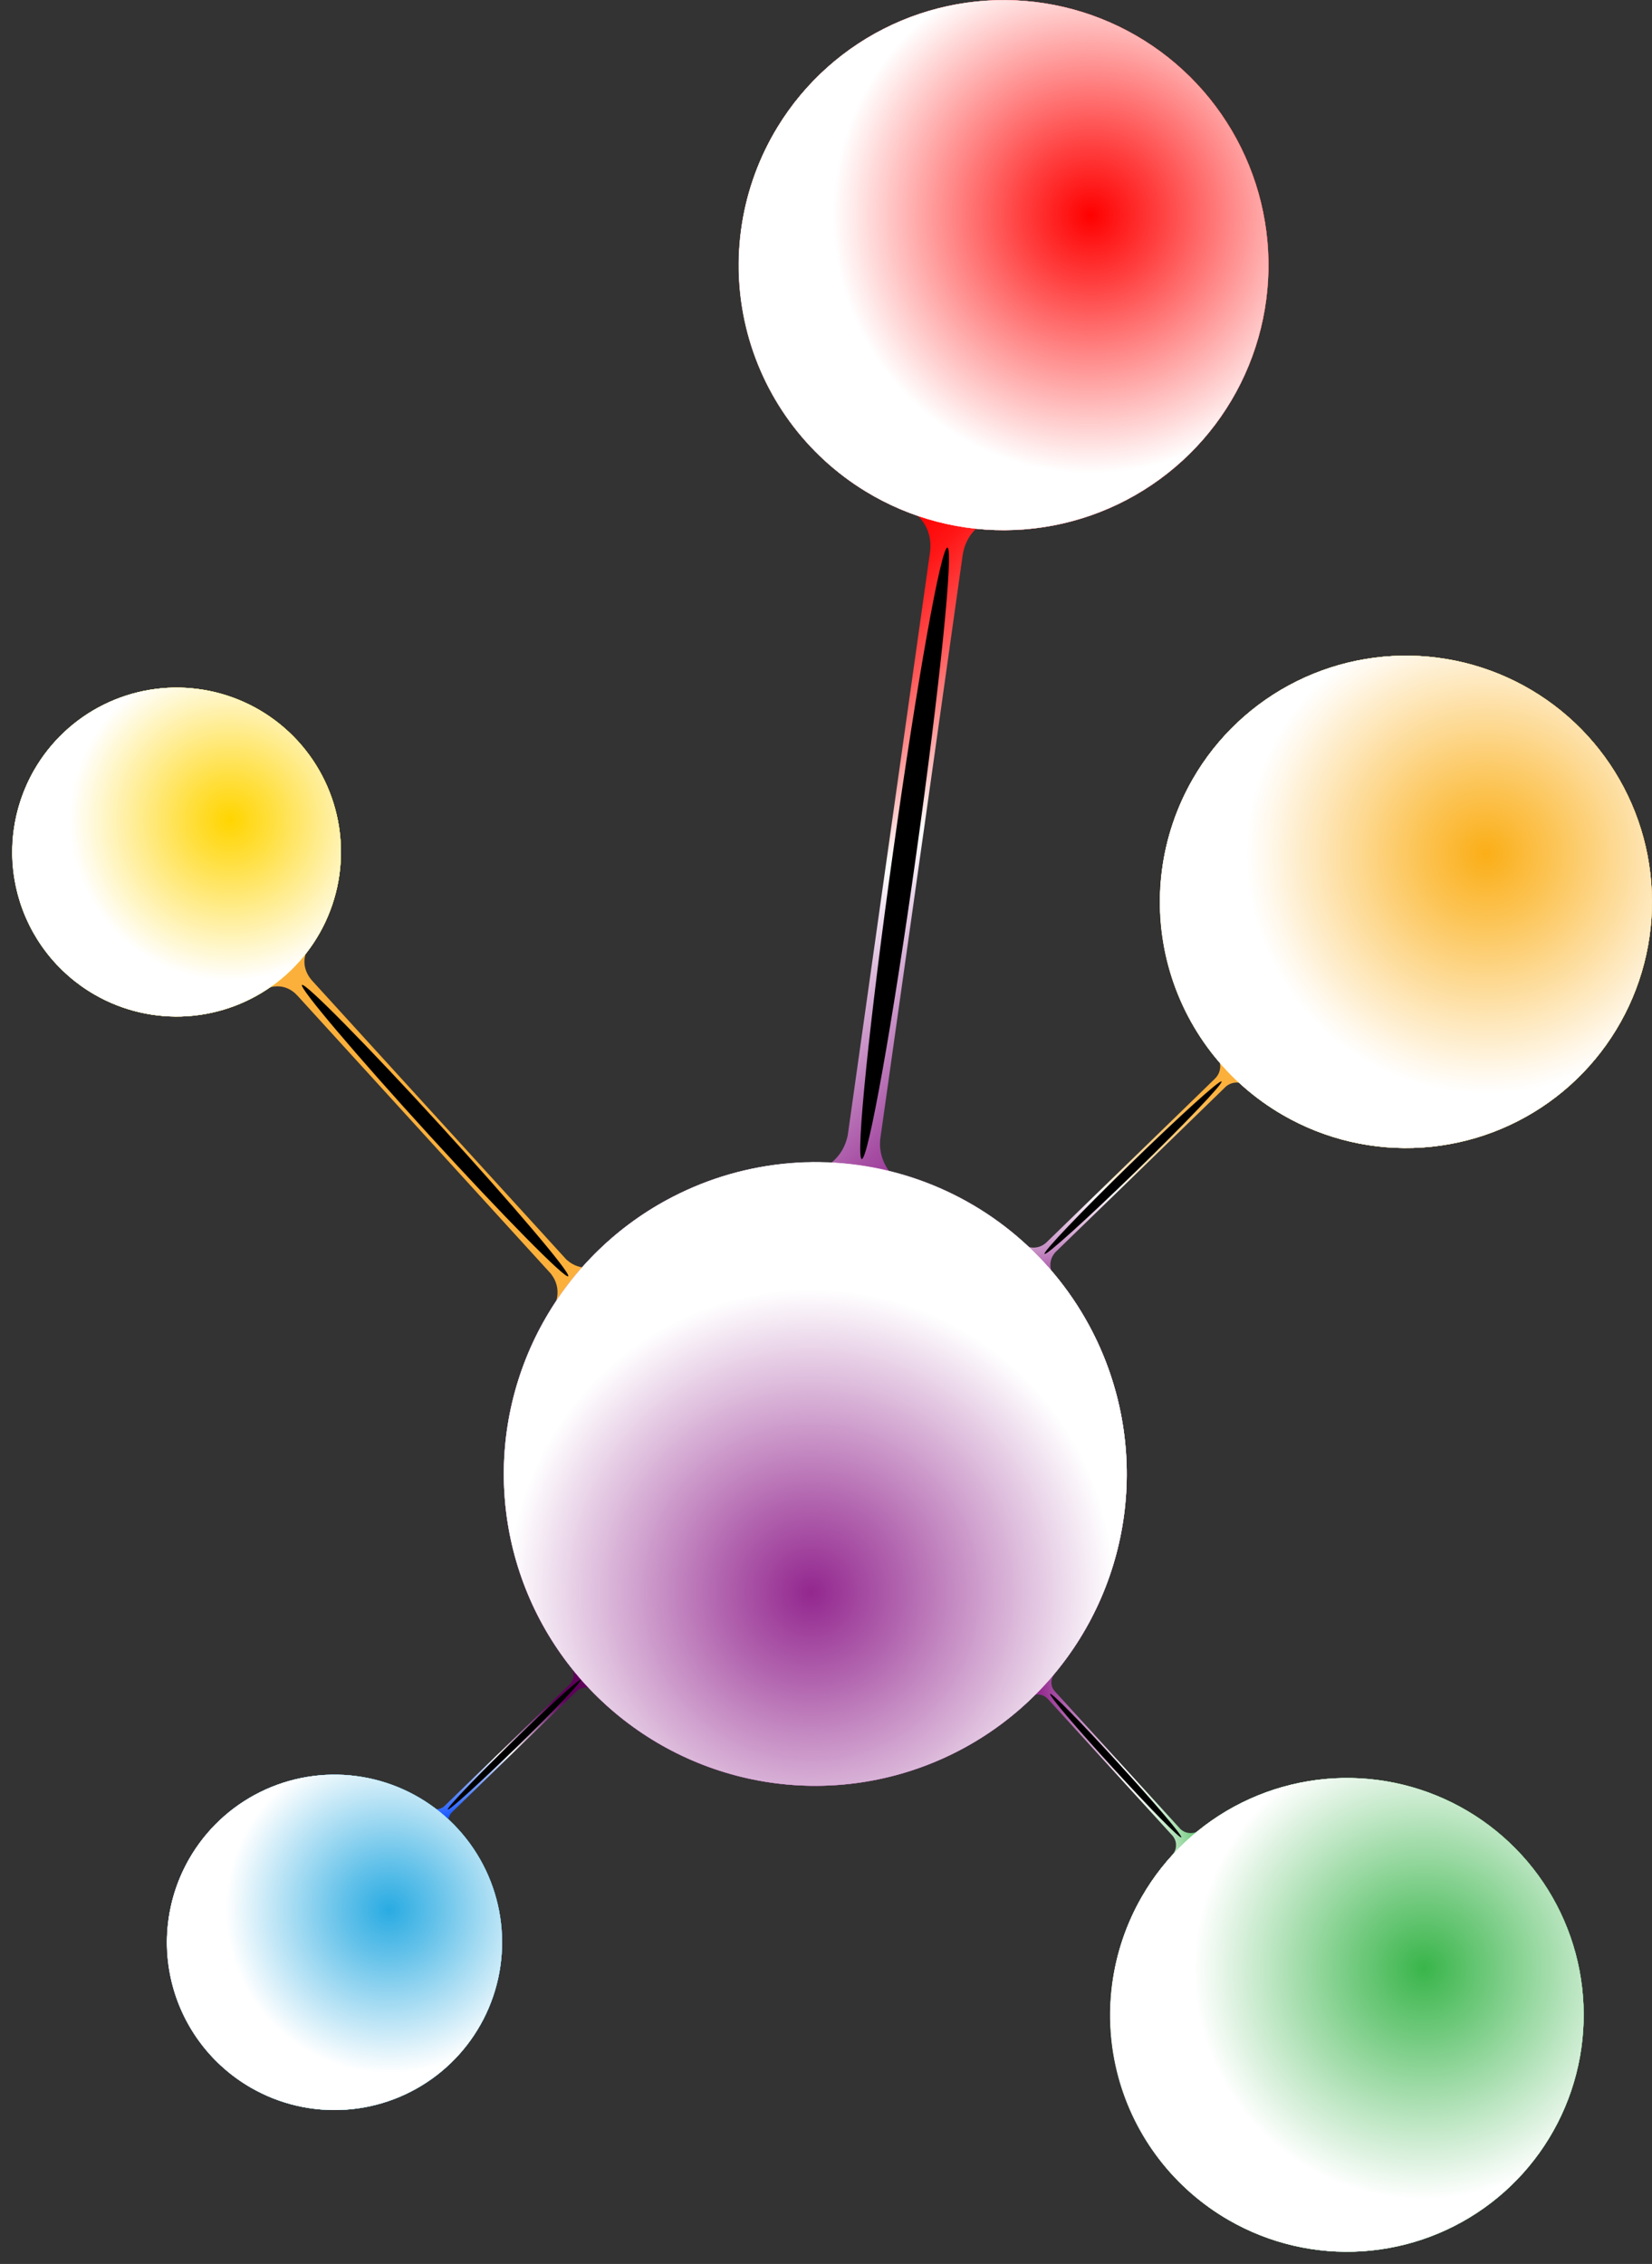 <svg width="135" height="185" viewBox="0 0 135 185" fill="none" xmlns="http://www.w3.org/2000/svg">
<rect x="0" y="0" width="135" height="185" fill="#333333" stroke="none"/>
<path d="M86.254 104.436L83.385 101.493C83.523 101.636 83.689 101.75 83.871 101.829C84.055 101.908 84.251 101.949 84.45 101.951C84.645 101.952 84.838 101.916 85.019 101.845C85.111 101.807 85.199 101.761 85.283 101.706C85.326 101.679 85.368 101.65 85.408 101.617L85.483 101.556L99.255 88.172L99.289 88.136C99.427 88.003 99.536 87.844 99.609 87.667C99.682 87.49 99.718 87.3 99.715 87.109C99.711 86.917 99.668 86.728 99.588 86.555C99.508 86.381 99.393 86.225 99.25 86.098L102.069 88.905C101.941 88.765 101.786 88.653 101.613 88.576C101.44 88.5 101.252 88.46 101.063 88.46C100.874 88.46 100.686 88.5 100.513 88.576C100.34 88.653 100.185 88.765 100.057 88.905L100.024 88.939L86.248 102.323C86.226 102.347 86.204 102.372 86.184 102.398C86.154 102.437 86.123 102.478 86.096 102.52C86.041 102.603 85.994 102.69 85.954 102.781C85.839 103.06 85.808 103.366 85.865 103.662C85.921 103.958 86.063 104.231 86.273 104.447L86.254 104.436Z" fill="url(#paint0_linear)"/>
<path style="mix-blend-mode:screen" d="M85.358 102.467C85.211 102.317 88.34 99.032 92.336 95.145C96.331 91.257 99.691 88.203 99.827 88.372C99.963 88.541 96.839 91.813 92.846 95.7C88.854 99.588 85.496 102.623 85.358 102.467Z" fill="url(#paint1_radial)"/>
<path d="M46.558 136.058L48.675 138.23C48.573 138.124 48.45 138.039 48.315 137.981C48.18 137.923 48.034 137.892 47.887 137.891C47.744 137.89 47.602 137.917 47.468 137.969C47.4 137.996 47.335 138.031 47.274 138.072L47.182 138.135L47.127 138.183L36.969 148.051L36.944 148.076C36.843 148.175 36.764 148.293 36.71 148.424C36.657 148.554 36.63 148.694 36.633 148.836C36.636 148.977 36.668 149.116 36.727 149.244C36.785 149.372 36.87 149.487 36.975 149.581L34.908 147.515C35.002 147.619 35.117 147.701 35.244 147.758C35.372 147.814 35.51 147.843 35.65 147.843C35.79 147.843 35.928 147.814 36.056 147.758C36.184 147.701 36.298 147.619 36.392 147.515L36.417 147.49L46.578 137.616C46.596 137.601 46.611 137.583 46.625 137.563C46.649 137.534 46.671 137.504 46.691 137.472C46.815 137.29 46.881 137.075 46.88 136.855C46.882 136.708 46.855 136.561 46.799 136.424C46.744 136.288 46.662 136.163 46.558 136.058Z" fill="url(#paint2_linear)"/>
<path style="mix-blend-mode:screen" d="M47.465 137.263C47.577 137.375 45.221 139.846 42.216 142.77C39.211 145.694 36.681 147.982 36.589 147.865C36.498 147.749 38.837 145.277 41.842 142.353C44.846 139.429 47.36 137.144 47.465 137.263Z" fill="url(#paint3_radial)"/>
<path d="M49.63 102.959L44.771 107.377C45.007 107.165 45.197 106.909 45.333 106.623C45.468 106.337 45.545 106.027 45.559 105.711C45.574 105.401 45.527 105.091 45.421 104.8C45.367 104.65 45.299 104.507 45.215 104.372C45.174 104.303 45.129 104.236 45.079 104.172C45.052 104.127 45.021 104.086 44.985 104.047L24.326 81.38L24.273 81.325C23.363 80.344 22.001 80.38 21.01 81.283L25.641 76.965C24.648 77.867 24.631 79.186 25.538 80.172L25.591 80.228L46.248 102.886C46.282 102.924 46.32 102.959 46.361 102.989C46.422 103.044 46.486 103.095 46.553 103.142C46.683 103.234 46.821 103.314 46.966 103.381C47.254 103.508 47.562 103.581 47.876 103.595C48.521 103.621 49.151 103.393 49.63 102.959Z" fill="url(#paint4_linear)"/>
<path style="mix-blend-mode:screen" d="M46.431 104.289C46.186 104.519 41.101 99.357 35.099 92.787C29.098 86.217 24.423 80.697 24.678 80.486C24.933 80.275 30.016 85.431 36.015 91.999C42.014 98.566 46.689 104.078 46.431 104.289Z" fill="url(#paint5_radial)"/>
<path d="M98.109 149.487L95.715 151.661C95.832 151.556 95.927 151.427 95.994 151.284C96.061 151.141 96.098 150.986 96.103 150.828C96.117 150.597 96.058 150.366 95.934 150.17C95.915 150.135 95.893 150.101 95.868 150.07C95.853 150.049 95.838 150.028 95.82 150.009L85.646 138.849L85.618 138.821C85.516 138.711 85.392 138.623 85.255 138.562C85.118 138.501 84.969 138.469 84.819 138.467C84.669 138.465 84.52 138.494 84.381 138.552C84.243 138.609 84.117 138.694 84.012 138.802L86.293 136.675C86.179 136.771 86.087 136.89 86.023 137.024C85.958 137.159 85.922 137.305 85.918 137.454C85.913 137.603 85.939 137.751 85.995 137.889C86.051 138.027 86.136 138.151 86.243 138.255L86.268 138.283L96.445 149.44C96.462 149.459 96.48 149.476 96.5 149.493C96.531 149.518 96.561 149.543 96.595 149.565C96.658 149.611 96.726 149.651 96.797 149.684C96.939 149.747 97.092 149.782 97.247 149.79C97.563 149.805 97.872 149.696 98.109 149.487Z" fill="url(#paint6_linear)"/>
<path style="mix-blend-mode:screen" d="M96.534 150.142C96.414 150.256 93.909 147.713 90.954 144.478C87.999 141.243 85.682 138.521 85.818 138.416C85.954 138.31 88.448 140.854 91.403 144.089C94.358 147.324 96.661 150.037 96.534 150.142Z" fill="url(#paint7_radial)"/>
<path d="M75.214 97.216L65.051 95.808C65.543 95.879 66.044 95.85 66.525 95.724C67.007 95.598 67.458 95.377 67.853 95.075C68.242 94.782 68.569 94.415 68.816 93.995C68.94 93.781 69.044 93.555 69.126 93.32C69.168 93.201 69.201 93.079 69.232 92.957C69.255 92.878 69.273 92.799 69.285 92.718L75.985 45.234L76.002 45.112C76.265 43.024 74.878 41.422 72.8 41.144L82.614 42.38C80.538 42.102 78.926 43.399 78.651 45.473L78.635 45.59L71.934 93.084C71.924 93.165 71.919 93.247 71.92 93.329C71.912 93.455 71.912 93.582 71.92 93.709C71.939 93.958 71.981 94.204 72.045 94.445C72.178 94.917 72.398 95.359 72.695 95.75C72.998 96.148 73.376 96.482 73.808 96.734C74.241 96.986 74.718 97.149 75.214 97.216Z" fill="url(#paint8_linear)"/>
<path style="mix-blend-mode:screen" d="M70.422 94.712C69.903 94.645 71.055 83.371 72.986 69.584C74.917 55.797 76.904 44.648 77.425 44.746C77.947 44.843 76.793 56.111 74.862 69.892C72.93 83.674 70.936 94.809 70.422 94.712Z" fill="url(#paint9_radial)"/>
<path d="M97.477 63.656C99.461 60.207 102.423 57.425 105.987 55.662C109.551 53.898 113.557 53.232 117.5 53.747C121.442 54.262 125.143 55.936 128.135 58.557C131.127 61.178 133.275 64.627 134.308 68.47C135.341 72.313 135.212 76.376 133.937 80.145C132.663 83.914 130.3 87.22 127.148 89.645C123.996 92.07 120.196 93.506 116.228 93.769C112.261 94.033 108.305 93.113 104.86 91.127C102.569 89.812 100.559 88.058 98.947 85.964C97.335 83.871 96.152 81.479 95.466 78.926C94.78 76.374 94.604 73.711 94.949 71.09C95.294 68.47 96.153 65.943 97.477 63.656Z" fill="url(#paint10_linear)"/>
<path d="M97.477 63.656C99.461 60.207 102.422 57.425 105.987 55.662C109.551 53.898 113.557 53.232 117.5 53.747C121.442 54.262 125.143 55.936 128.135 58.557C131.127 61.178 133.275 64.627 134.308 68.47C135.341 72.313 135.212 76.376 133.937 80.145C132.663 83.914 130.3 87.22 127.148 89.645C123.996 92.07 120.196 93.506 116.228 93.769C112.261 94.033 108.305 93.113 104.86 91.127C100.243 88.462 96.871 84.072 95.487 78.921C94.103 73.769 94.818 68.279 97.477 63.656Z" fill="url(#paint11_radial)"/>
<path style="mix-blend-mode:multiply" d="M97.477 63.656C99.461 60.207 102.422 57.425 105.987 55.662C109.551 53.898 113.557 53.232 117.5 53.747C121.442 54.262 125.143 55.936 128.135 58.557C131.127 61.178 133.275 64.627 134.308 68.47C135.341 72.313 135.212 76.376 133.937 80.145C132.663 83.914 130.3 87.22 127.148 89.645C123.996 92.07 120.196 93.506 116.228 93.769C112.261 94.033 108.305 93.113 104.86 91.127C100.243 88.462 96.871 84.072 95.487 78.921C94.103 73.769 94.818 68.279 97.477 63.656Z" fill="url(#paint12_radial)"/>
<g style="mix-blend-mode:multiply">
<path style="mix-blend-mode:multiply" d="M97.477 63.656C99.461 60.207 102.422 57.425 105.987 55.662C109.551 53.898 113.557 53.232 117.5 53.747C121.442 54.262 125.143 55.936 128.135 58.557C131.127 61.178 133.275 64.627 134.308 68.47C135.341 72.313 135.212 76.376 133.937 80.145C132.663 83.914 130.3 87.22 127.148 89.645C123.996 92.07 120.196 93.506 116.228 93.769C112.261 94.033 108.305 93.113 104.86 91.127C100.243 88.462 96.871 84.072 95.487 78.921C94.103 73.769 94.818 68.279 97.477 63.656Z" fill="url(#paint13_radial)"/>
<g style="mix-blend-mode:multiply">
<path style="mix-blend-mode:multiply" d="M97.477 63.656C99.461 60.207 102.422 57.425 105.987 55.662C109.551 53.898 113.557 53.232 117.5 53.747C121.442 54.262 125.143 55.936 128.135 58.557C131.127 61.178 133.275 64.627 134.308 68.47C135.341 72.313 135.212 76.376 133.937 80.145C132.663 83.914 130.3 87.22 127.148 89.645C123.996 92.07 120.196 93.506 116.228 93.769C112.261 94.033 108.305 93.113 104.86 91.127C100.243 88.462 96.871 84.072 95.487 78.921C94.103 73.769 94.818 68.279 97.477 63.656Z" fill="url(#paint14_radial)"/>
</g>
</g>
<path d="M93.312 154.993C95.221 151.674 98.07 148.996 101.5 147.298C104.93 145.6 108.786 144.959 112.581 145.455C116.375 145.951 119.937 147.562 122.816 150.085C125.695 152.607 127.762 155.928 128.755 159.626C129.748 163.325 129.622 167.235 128.394 170.862C127.166 174.489 124.89 177.67 121.855 180.002C118.82 182.335 115.161 183.713 111.343 183.964C107.525 184.215 103.718 183.327 100.404 181.412C98.2 180.148 96.268 178.461 94.718 176.447C93.167 174.433 92.03 172.133 91.371 169.678C90.712 167.223 90.544 164.662 90.877 162.142C91.211 159.622 92.038 157.192 93.312 154.993Z" fill="url(#paint15_linear)"/>
<path d="M93.312 154.993C95.221 151.674 98.07 148.995 101.5 147.297C104.93 145.599 108.786 144.957 112.581 145.452C116.375 145.948 119.937 147.559 122.817 150.082C125.696 152.605 127.763 155.925 128.756 159.624C129.749 163.323 129.623 167.233 128.395 170.86C127.167 174.487 124.891 177.668 121.856 180.001C118.82 182.333 115.162 183.712 111.343 183.962C107.525 184.213 103.718 183.325 100.404 181.409C95.968 178.843 92.73 174.621 91.4 169.669C90.071 164.717 90.758 159.439 93.312 154.993Z" fill="url(#paint16_radial)"/>
<path style="mix-blend-mode:multiply" d="M93.312 154.993C95.221 151.674 98.07 148.995 101.5 147.297C104.93 145.599 108.786 144.957 112.581 145.452C116.375 145.948 119.937 147.559 122.817 150.082C125.696 152.605 127.763 155.925 128.756 159.624C129.749 163.323 129.623 167.233 128.395 170.86C127.167 174.487 124.891 177.668 121.856 180.001C118.82 182.333 115.162 183.712 111.343 183.962C107.525 184.213 103.718 183.325 100.404 181.409C95.968 178.843 92.73 174.621 91.4 169.669C90.071 164.717 90.758 159.439 93.312 154.993Z" fill="url(#paint17_radial)"/>
<g style="mix-blend-mode:multiply">
<path style="mix-blend-mode:multiply" d="M93.312 154.993C95.221 151.674 98.07 148.995 101.5 147.297C104.93 145.599 108.786 144.957 112.581 145.452C116.375 145.948 119.937 147.559 122.817 150.082C125.696 152.605 127.763 155.925 128.756 159.624C129.749 163.323 129.623 167.233 128.395 170.86C127.167 174.487 124.891 177.668 121.856 180.001C118.82 182.333 115.162 183.712 111.343 183.962C107.525 184.213 103.718 183.325 100.404 181.409C95.968 178.843 92.73 174.621 91.4 169.669C90.071 164.717 90.758 159.439 93.312 154.993Z" fill="url(#paint18_radial)"/>
<g style="mix-blend-mode:multiply">
<path style="mix-blend-mode:multiply" d="M93.312 154.993C95.221 151.674 98.07 148.995 101.5 147.297C104.93 145.599 108.786 144.957 112.581 145.452C116.375 145.948 119.937 147.559 122.817 150.082C125.696 152.605 127.763 155.925 128.756 159.624C129.749 163.323 129.623 167.233 128.395 170.86C127.167 174.487 124.891 177.668 121.856 180.001C118.82 182.333 115.162 183.712 111.343 183.962C107.525 184.213 103.718 183.325 100.404 181.409C95.968 178.843 92.73 174.621 91.4 169.669C90.071 164.717 90.758 159.439 93.312 154.993Z" fill="url(#paint19_radial)"/>
</g>
</g>
<path d="M63.541 10.383C65.771 6.726 69.034 3.814 72.918 2.013C76.802 0.213 81.132 -0.394 85.361 0.268C89.589 0.93 93.527 2.833 96.675 5.735C99.823 8.637 102.041 12.408 103.048 16.572C104.055 20.735 103.806 25.104 102.332 29.125C100.858 33.147 98.225 36.641 94.767 39.165C91.309 41.69 87.181 43.131 82.904 43.307C78.628 43.484 74.395 42.387 70.741 40.156C68.311 38.678 66.195 36.735 64.517 34.437C62.839 32.139 61.631 29.532 60.962 26.766C60.293 24 60.176 21.128 60.619 18.317C61.062 15.505 62.055 12.809 63.541 10.383Z" fill="url(#paint20_linear)"/>
<path d="M63.544 10.385C65.774 6.728 69.037 3.815 72.921 2.014C76.805 0.213 81.135 -0.395 85.364 0.268C89.593 0.93 93.531 2.833 96.68 5.735C99.828 8.637 102.046 12.409 103.053 16.573C104.06 20.736 103.81 25.105 102.335 29.127C100.861 33.149 98.228 36.643 94.769 39.167C91.31 41.691 87.181 43.132 82.904 43.307C78.628 43.483 74.395 42.385 70.741 40.153C65.843 37.16 62.334 32.343 60.984 26.761C59.634 21.178 60.555 15.288 63.544 10.385Z" fill="url(#paint21_radial)"/>
<path style="mix-blend-mode:multiply" d="M63.544 10.385C65.774 6.728 69.037 3.815 72.921 2.014C76.805 0.213 81.135 -0.395 85.364 0.268C89.593 0.93 93.531 2.833 96.68 5.735C99.828 8.637 102.046 12.409 103.053 16.573C104.06 20.736 103.81 25.105 102.335 29.127C100.861 33.149 98.228 36.643 94.769 39.167C91.31 41.691 87.181 43.132 82.904 43.307C78.628 43.483 74.395 42.385 70.741 40.153C65.843 37.16 62.334 32.343 60.984 26.761C59.634 21.178 60.555 15.288 63.544 10.385Z" fill="url(#paint22_radial)"/>
<g style="mix-blend-mode:multiply">
<path style="mix-blend-mode:multiply" d="M63.544 10.385C65.774 6.728 69.037 3.815 72.921 2.014C76.805 0.213 81.135 -0.395 85.364 0.268C89.593 0.93 93.531 2.833 96.68 5.735C99.828 8.637 102.046 12.409 103.053 16.573C104.06 20.736 103.81 25.105 102.335 29.127C100.861 33.149 98.228 36.643 94.769 39.167C91.31 41.691 87.181 43.132 82.904 43.307C78.628 43.483 74.395 42.385 70.741 40.153C65.843 37.16 62.334 32.343 60.984 26.761C59.634 21.178 60.555 15.288 63.544 10.385Z" fill="url(#paint23_radial)"/>
<g style="mix-blend-mode:multiply">
<path style="mix-blend-mode:multiply" d="M63.544 10.385C65.774 6.728 69.037 3.815 72.921 2.014C76.805 0.213 81.135 -0.395 85.364 0.268C89.593 0.93 93.531 2.833 96.68 5.735C99.828 8.637 102.046 12.409 103.053 16.573C104.06 20.736 103.81 25.105 102.335 29.127C100.861 33.149 98.228 36.643 94.769 39.167C91.31 41.691 87.181 43.132 82.904 43.307C78.628 43.483 74.395 42.385 70.741 40.153C65.843 37.16 62.334 32.343 60.984 26.761C59.634 21.178 60.555 15.288 63.544 10.385Z" fill="url(#paint24_radial)"/>
</g>
</g>
<path d="M2.795 62.923C4.12 60.619 6.098 58.761 8.479 57.582C10.86 56.404 13.536 55.958 16.169 56.302C18.803 56.646 21.276 57.764 23.274 59.514C25.273 61.264 26.709 63.568 27.399 66.134C28.09 68.701 28.005 71.415 27.154 73.933C26.304 76.451 24.726 78.66 22.621 80.281C20.516 81.902 17.979 82.862 15.329 83.039C12.679 83.216 10.036 82.603 7.734 81.277C6.202 80.4 4.858 79.228 3.78 77.83C2.702 76.431 1.911 74.833 1.452 73.127C0.993 71.422 0.876 69.642 1.106 67.891C1.337 66.14 1.911 64.451 2.795 62.923Z" fill="url(#paint25_linear)"/>
<path d="M2.795 62.923C4.12 60.619 6.098 58.76 8.478 57.581C10.859 56.402 13.535 55.956 16.169 56.3C18.803 56.643 21.276 57.761 23.275 59.511C25.274 61.261 26.71 63.565 27.401 66.132C28.091 68.698 28.006 71.413 27.155 73.931C26.305 76.449 24.727 78.658 22.622 80.279C20.517 81.9 17.979 82.86 15.329 83.037C12.679 83.214 10.036 82.601 7.734 81.275C4.649 79.495 2.396 76.562 1.47 73.121C0.544 69.68 1.021 66.012 2.795 62.923Z" fill="url(#paint26_radial)"/>
<path style="mix-blend-mode:multiply" d="M2.795 62.923C4.12 60.619 6.098 58.76 8.478 57.581C10.859 56.402 13.535 55.956 16.169 56.3C18.803 56.643 21.276 57.761 23.275 59.511C25.274 61.261 26.71 63.565 27.401 66.132C28.091 68.698 28.006 71.413 27.155 73.931C26.305 76.449 24.727 78.658 22.622 80.279C20.517 81.9 17.979 82.86 15.329 83.037C12.679 83.214 10.036 82.601 7.734 81.275C4.649 79.495 2.396 76.562 1.47 73.121C0.544 69.68 1.021 66.012 2.795 62.923Z" fill="url(#paint27_radial)"/>
<g style="mix-blend-mode:multiply">
<path style="mix-blend-mode:multiply" d="M2.795 62.923C4.12 60.619 6.098 58.76 8.478 57.581C10.859 56.402 13.535 55.956 16.169 56.3C18.803 56.643 21.276 57.761 23.275 59.511C25.274 61.261 26.71 63.565 27.401 66.132C28.091 68.698 28.006 71.413 27.155 73.931C26.305 76.449 24.727 78.658 22.622 80.279C20.517 81.9 17.979 82.86 15.329 83.037C12.679 83.214 10.036 82.601 7.734 81.275C4.649 79.495 2.396 76.562 1.47 73.121C0.544 69.68 1.021 66.012 2.795 62.923Z" fill="url(#paint28_radial)"/>
<g style="mix-blend-mode:multiply">
<path style="mix-blend-mode:multiply" d="M2.795 62.923C4.12 60.619 6.098 58.76 8.478 57.581C10.859 56.402 13.535 55.956 16.169 56.3C18.803 56.643 21.276 57.761 23.275 59.511C25.274 61.261 26.71 63.565 27.401 66.132C28.091 68.698 28.006 71.413 27.155 73.931C26.305 76.449 24.727 78.658 22.622 80.279C20.517 81.9 17.979 82.86 15.329 83.037C12.679 83.214 10.036 82.601 7.734 81.275C4.649 79.495 2.396 76.562 1.47 73.121C0.544 69.68 1.021 66.012 2.795 62.923Z" fill="url(#paint29_radial)"/>
</g>
</g>
<path d="M15.475 151.878C16.827 149.529 18.845 147.635 21.273 146.434C23.701 145.234 26.431 144.781 29.116 145.133C31.802 145.485 34.322 146.626 36.36 148.412C38.397 150.197 39.859 152.548 40.562 155.166C41.264 157.783 41.175 160.551 40.306 163.118C39.437 165.685 37.827 167.937 35.679 169.588C33.531 171.239 30.942 172.216 28.24 172.394C25.538 172.573 22.843 171.945 20.497 170.591C18.936 169.695 17.567 168.5 16.47 167.074C15.372 165.647 14.567 164.018 14.1 162.279C13.633 160.54 13.514 158.726 13.751 156.941C13.986 155.156 14.572 153.435 15.475 151.878Z" fill="url(#paint30_linear)"/>
<path d="M15.475 151.878C16.827 149.529 18.845 147.635 21.273 146.434C23.701 145.234 26.431 144.781 29.116 145.133C31.802 145.485 34.322 146.626 36.36 148.412C38.397 150.197 39.859 152.548 40.562 155.166C41.264 157.783 41.176 160.551 40.306 163.118C39.437 165.685 37.827 167.937 35.679 169.588C33.531 171.239 30.942 172.216 28.24 172.394C25.538 172.573 22.843 171.945 20.497 170.591C17.354 168.774 15.059 165.782 14.118 162.274C13.176 158.765 13.664 155.026 15.475 151.878Z" fill="url(#paint31_radial)"/>
<path style="mix-blend-mode:multiply" d="M15.475 151.878C16.827 149.529 18.845 147.635 21.273 146.434C23.701 145.234 26.431 144.781 29.116 145.133C31.802 145.485 34.322 146.626 36.36 148.412C38.397 150.197 39.859 152.548 40.562 155.166C41.264 157.783 41.176 160.551 40.306 163.118C39.437 165.685 37.827 167.937 35.679 169.588C33.531 171.239 30.942 172.216 28.24 172.394C25.538 172.573 22.843 171.945 20.497 170.591C17.354 168.774 15.059 165.782 14.118 162.274C13.176 158.765 13.664 155.026 15.475 151.878Z" fill="url(#paint32_radial)"/>
<g style="mix-blend-mode:multiply">
<path style="mix-blend-mode:multiply" d="M15.475 151.878C16.827 149.529 18.845 147.635 21.273 146.434C23.701 145.234 26.431 144.781 29.116 145.133C31.802 145.485 34.322 146.626 36.36 148.412C38.397 150.197 39.859 152.548 40.562 155.166C41.264 157.783 41.176 160.551 40.306 163.118C39.437 165.685 37.827 167.937 35.679 169.588C33.531 171.239 30.942 172.216 28.24 172.394C25.538 172.573 22.843 171.945 20.497 170.591C17.354 168.774 15.059 165.782 14.118 162.274C13.176 158.765 13.664 155.026 15.475 151.878Z" fill="url(#paint33_radial)"/>
<g style="mix-blend-mode:multiply">
<path style="mix-blend-mode:multiply" d="M15.475 151.878C16.827 149.529 18.845 147.635 21.273 146.434C23.701 145.234 26.431 144.781 29.116 145.133C31.802 145.485 34.322 146.626 36.36 148.412C38.397 150.197 39.859 152.548 40.562 155.166C41.264 157.783 41.176 160.551 40.306 163.118C39.437 165.685 37.827 167.937 35.679 169.588C33.531 171.239 30.942 172.216 28.24 172.394C25.538 172.573 22.843 171.945 20.497 170.591C17.354 168.774 15.059 165.782 14.118 162.274C13.176 158.765 13.664 155.026 15.475 151.878Z" fill="url(#paint34_radial)"/>
</g>
</g>
<path d="M89.27 108.815C91.569 113.297 92.489 118.361 91.913 123.366C91.337 128.371 89.291 133.092 86.034 136.934C82.776 140.775 78.454 143.564 73.613 144.947C68.773 146.33 63.631 146.245 58.838 144.703C54.046 143.162 49.817 140.233 46.688 136.286C43.559 132.34 41.669 127.553 41.258 122.532C40.846 117.511 41.932 112.48 44.377 108.076C46.823 103.672 50.518 100.093 54.996 97.791C57.968 96.254 61.214 95.321 64.547 95.043C67.881 94.766 71.237 95.15 74.422 96.175C77.606 97.199 80.558 98.843 83.106 101.012C85.654 103.182 87.749 105.833 89.27 108.815Z" fill="url(#paint35_linear)"/>
<path d="M89.267 108.818C91.566 113.3 92.486 118.364 91.91 123.369C91.334 128.374 89.287 133.096 86.03 136.938C82.772 140.779 78.45 143.567 73.608 144.95C68.767 146.333 63.625 146.247 58.833 144.705C54.04 143.163 49.812 140.233 46.683 136.286C43.554 132.339 41.665 127.552 41.255 122.53C40.844 117.509 41.931 112.478 44.377 108.074C46.824 103.671 50.52 100.092 54.998 97.791C61.004 94.706 67.988 94.134 74.415 96.202C80.841 98.269 86.184 102.808 89.267 108.818Z" fill="url(#paint36_radial)"/>
<path style="mix-blend-mode:multiply" d="M89.267 108.818C91.566 113.3 92.486 118.364 91.91 123.369C91.334 128.374 89.287 133.096 86.03 136.938C82.772 140.779 78.45 143.567 73.608 144.95C68.767 146.333 63.625 146.247 58.833 144.705C54.04 143.163 49.812 140.233 46.683 136.286C43.554 132.339 41.665 127.552 41.255 122.53C40.844 117.509 41.931 112.478 44.377 108.074C46.824 103.671 50.52 100.092 54.998 97.791C61.004 94.706 67.988 94.134 74.415 96.202C80.841 98.269 86.184 102.808 89.267 108.818Z" fill="url(#paint37_radial)"/>
<g style="mix-blend-mode:multiply">
<path style="mix-blend-mode:multiply" d="M89.267 108.818C91.566 113.3 92.486 118.364 91.91 123.369C91.334 128.374 89.287 133.096 86.03 136.938C82.772 140.779 78.45 143.567 73.608 144.95C68.767 146.333 63.625 146.247 58.833 144.705C54.04 143.163 49.812 140.233 46.683 136.286C43.554 132.339 41.665 127.552 41.255 122.53C40.844 117.509 41.931 112.478 44.377 108.074C46.824 103.671 50.52 100.092 54.998 97.791C61.004 94.706 67.988 94.134 74.415 96.202C80.841 98.269 86.184 102.808 89.267 108.818Z" fill="url(#paint38_radial)"/>
<g style="mix-blend-mode:multiply">
<path style="mix-blend-mode:multiply" d="M89.267 108.818C91.566 113.3 92.486 118.364 91.91 123.369C91.334 128.374 89.287 133.096 86.03 136.938C82.772 140.779 78.45 143.567 73.608 144.95C68.767 146.333 63.625 146.247 58.833 144.705C54.04 143.163 49.812 140.233 46.683 136.286C43.554 132.339 41.665 127.552 41.255 122.53C40.844 117.509 41.931 112.478 44.377 108.074C46.824 103.671 50.52 100.092 54.998 97.791C61.004 94.706 67.988 94.134 74.415 96.202C80.841 98.269 86.184 102.808 89.267 108.818Z" fill="url(#paint39_radial)"/>
</g>
</g>
<defs>
<linearGradient id="paint0_linear" x1="92.66" y1="105.914" x2="90.482" y2="89.594" gradientUnits="userSpaceOnUse">
<stop stop-color="#93278F"/>
<stop offset="0.05" stop-color="#983294"/>
<stop offset="0.14" stop-color="#A64EA3"/>
<stop offset="0.25" stop-color="#BD7CBB"/>
<stop offset="0.39" stop-color="#DDBADB"/>
<stop offset="0.52" stop-color="#FFFEFE"/>
<stop offset="0.62" stop-color="#FEE7C3"/>
<stop offset="0.71" stop-color="#FDD392"/>
<stop offset="0.8" stop-color="#FCC46C"/>
<stop offset="0.88" stop-color="#FBB951"/>
<stop offset="0.95" stop-color="#FBB241"/>
<stop offset="1" stop-color="#FBB03B"/>
</linearGradient>
<radialGradient id="paint1_radial" cx="0" cy="0" r="1" gradientUnits="userSpaceOnUse" gradientTransform="translate(157.152 132.417) rotate(134.977) scale(10.036 0.456)">
<stop stop-color="white"/>
<stop offset="0.05" stop-color="#E2E2E2"/>
<stop offset="0.15" stop-color="#ADADAD"/>
<stop offset="0.26" stop-color="#7F7F7F"/>
<stop offset="0.37" stop-color="#585858"/>
<stop offset="0.48" stop-color="#383838"/>
<stop offset="0.6" stop-color="#1F1F1F"/>
<stop offset="0.72" stop-color="#0E0E0E"/>
<stop offset="0.85" stop-color="#030303"/>
<stop offset="1"/>
</radialGradient>
<linearGradient id="paint2_linear" x1="41.505" y1="136.988" x2="43.111" y2="149.023" gradientUnits="userSpaceOnUse">
<stop offset="0.2" stop-color="#5F005B"/>
<stop offset="0.23" stop-color="#660B62"/>
<stop offset="0.28" stop-color="#772774"/>
<stop offset="0.34" stop-color="#945592"/>
<stop offset="0.41" stop-color="#BC94BA"/>
<stop offset="0.49" stop-color="#EEE5EE"/>
<stop offset="0.52" stop-color="white"/>
<stop offset="0.59" stop-color="#C3D3FF"/>
<stop offset="0.67" stop-color="#88A8FF"/>
<stop offset="0.75" stop-color="#5785FF"/>
<stop offset="0.83" stop-color="#3269FF"/>
<stop offset="0.89" stop-color="#1655FF"/>
<stop offset="0.95" stop-color="#0649FF"/>
<stop offset="1" stop-color="#0045FF"/>
</linearGradient>
<radialGradient id="paint3_radial" cx="0" cy="0" r="1" gradientUnits="userSpaceOnUse" gradientTransform="translate(7553.01 -8883.61) rotate(-45.023) scale(296.148 13.114)">
<stop stop-color="white"/>
<stop offset="0.05" stop-color="#E2E2E2"/>
<stop offset="0.15" stop-color="#ADADAD"/>
<stop offset="0.26" stop-color="#7F7F7F"/>
<stop offset="0.37" stop-color="#585858"/>
<stop offset="0.48" stop-color="#383838"/>
<stop offset="0.6" stop-color="#1F1F1F"/>
<stop offset="0.72" stop-color="#0E0E0E"/>
<stop offset="0.85" stop-color="#030303"/>
<stop offset="1"/>
</radialGradient>
<linearGradient id="paint4_linear" x1="36356.6" y1="-5854.77" x2="33663.5" y2="-5567.74" gradientUnits="userSpaceOnUse">
<stop stop-color="#93278F"/>
<stop offset="0.05" stop-color="#983294"/>
<stop offset="0.14" stop-color="#A64EA3"/>
<stop offset="0.25" stop-color="#BD7CBB"/>
<stop offset="0.39" stop-color="#DDBADB"/>
<stop offset="0.52" stop-color="#FFFEFE"/>
<stop offset="0.62" stop-color="#FEE7C3"/>
<stop offset="0.71" stop-color="#FDD392"/>
<stop offset="0.8" stop-color="#FCC46C"/>
<stop offset="0.88" stop-color="#FBB951"/>
<stop offset="0.95" stop-color="#FBB241"/>
<stop offset="1" stop-color="#FBB03B"/>
</linearGradient>
<radialGradient id="paint5_radial" cx="0" cy="0" r="1" gradientUnits="userSpaceOnUse" gradientTransform="translate(36721.5 -7536.8) rotate(47.513) scale(1289.43 61.155)">
<stop stop-color="white"/>
<stop offset="0.05" stop-color="#E2E2E2"/>
<stop offset="0.15" stop-color="#ADADAD"/>
<stop offset="0.26" stop-color="#7F7F7F"/>
<stop offset="0.37" stop-color="#585858"/>
<stop offset="0.48" stop-color="#383838"/>
<stop offset="0.6" stop-color="#1F1F1F"/>
<stop offset="0.72" stop-color="#0E0E0E"/>
<stop offset="0.85" stop-color="#030303"/>
<stop offset="1"/>
</radialGradient>
<linearGradient id="paint6_linear" x1="98.122" y1="142.71" x2="85.263" y2="144.081" gradientUnits="userSpaceOnUse">
<stop stop-color="#39B54A"/>
<stop offset="0.09" stop-color="#6EC97B"/>
<stop offset="0.19" stop-color="#A2DCAA"/>
<stop offset="0.29" stop-color="#CAEBCF"/>
<stop offset="0.37" stop-color="#E7F6E9"/>
<stop offset="0.45" stop-color="#F9FDF9"/>
<stop offset="0.5" stop-color="white"/>
<stop offset="0.63" stop-color="#DDBADB"/>
<stop offset="0.76" stop-color="#BD7CBB"/>
<stop offset="0.87" stop-color="#A64EA3"/>
<stop offset="0.95" stop-color="#983294"/>
<stop offset="1" stop-color="#93278F"/>
</linearGradient>
<radialGradient id="paint7_radial" cx="0" cy="0" r="1" gradientUnits="userSpaceOnUse" gradientTransform="translate(20134.5 -1657.93) rotate(47.513) scale(312.896 14.841)">
<stop stop-color="white"/>
<stop offset="0.05" stop-color="#E2E2E2"/>
<stop offset="0.15" stop-color="#ADADAD"/>
<stop offset="0.26" stop-color="#7F7F7F"/>
<stop offset="0.37" stop-color="#585858"/>
<stop offset="0.48" stop-color="#383838"/>
<stop offset="0.6" stop-color="#1F1F1F"/>
<stop offset="0.72" stop-color="#0E0E0E"/>
<stop offset="0.85" stop-color="#030303"/>
<stop offset="1"/>
</radialGradient>
<linearGradient id="paint8_linear" x1="90.372" y1="82.982" x2="61.141" y2="54.316" gradientUnits="userSpaceOnUse">
<stop stop-color="#93278F"/>
<stop offset="0.05" stop-color="#983294"/>
<stop offset="0.14" stop-color="#A64EA3"/>
<stop offset="0.25" stop-color="#BD7CBB"/>
<stop offset="0.39" stop-color="#DDBADB"/>
<stop offset="0.52" stop-color="white"/>
<stop offset="0.59" stop-color="#FFC3C3"/>
<stop offset="0.67" stop-color="#FF8888"/>
<stop offset="0.75" stop-color="#FF5757"/>
<stop offset="0.83" stop-color="#FF3232"/>
<stop offset="0.89" stop-color="#FF1616"/>
<stop offset="0.95" stop-color="#FF0606"/>
<stop offset="1" stop-color="#FF0000"/>
</linearGradient>
<radialGradient id="paint9_radial" cx="0" cy="0" r="1" gradientUnits="userSpaceOnUse" gradientTransform="translate(60593 293.291) rotate(97.347) scale(658.299 143.674)">
<stop stop-color="white"/>
<stop offset="0.05" stop-color="#E2E2E2"/>
<stop offset="0.15" stop-color="#ADADAD"/>
<stop offset="0.26" stop-color="#7F7F7F"/>
<stop offset="0.37" stop-color="#585858"/>
<stop offset="0.48" stop-color="#383838"/>
<stop offset="0.6" stop-color="#1F1F1F"/>
<stop offset="0.72" stop-color="#0E0E0E"/>
<stop offset="0.85" stop-color="#030303"/>
<stop offset="1"/>
</radialGradient>
<linearGradient id="paint10_linear" x1="124.926" y1="56.254" x2="104.836" y2="91.106" gradientUnits="userSpaceOnUse">
<stop stop-color="#FBAE17"/>
<stop offset="1" stop-color="white"/>
</linearGradient>
<radialGradient id="paint11_radial" cx="0" cy="0" r="1" gradientUnits="userSpaceOnUse" gradientTransform="translate(102.375 71.471) rotate(-91.389) scale(37.184 37.154)">
<stop stop-color="white"/>
<stop offset="0.97" stop-color="#FBAE17"/>
</radialGradient>
<radialGradient id="paint12_radial" cx="0" cy="0" r="1" gradientUnits="userSpaceOnUse" gradientTransform="translate(121.439 69.763) rotate(-150.04) scale(21.31 21.319)">
<stop stop-color="#FBAE17"/>
<stop offset="0.26" stop-color="#FCC455"/>
<stop offset="0.86" stop-color="#FFFAF1"/>
<stop offset="0.92" stop-color="white"/>
</radialGradient>
<radialGradient id="paint13_radial" cx="0" cy="0" r="1" gradientUnits="userSpaceOnUse" gradientTransform="translate(102.375 71.471) rotate(-91.389) scale(37.184 37.154)">
<stop stop-color="white"/>
<stop offset="1" stop-color="#FBAE17"/>
</radialGradient>
<radialGradient id="paint14_radial" cx="0" cy="0" r="1" gradientUnits="userSpaceOnUse" gradientTransform="translate(121.439 69.763) rotate(-150.04) scale(21.31 21.319)">
<stop stop-color="#FBAE17"/>
<stop offset="0.26" stop-color="#FCC455"/>
<stop offset="0.86" stop-color="#FFFAF1"/>
<stop offset="0.92" stop-color="white"/>
</radialGradient>
<linearGradient id="paint15_linear" x1="119.727" y1="147.859" x2="100.394" y2="181.398" gradientUnits="userSpaceOnUse">
<stop stop-color="#39B54A"/>
<stop offset="1" stop-color="white"/>
</linearGradient>
<radialGradient id="paint16_radial" cx="0" cy="0" r="1" gradientUnits="userSpaceOnUse" gradientTransform="translate(98.029 162.502) rotate(-91.389) scale(35.782 35.753)">
<stop stop-color="white"/>
<stop offset="0.97" stop-color="#39B54A"/>
</radialGradient>
<radialGradient id="paint17_radial" cx="0" cy="0" r="1" gradientUnits="userSpaceOnUse" gradientTransform="translate(116.372 160.861) rotate(-150.04) scale(20.505 20.514)">
<stop stop-color="#39B54A"/>
<stop offset="0.3" stop-color="#77CC83"/>
<stop offset="0.92" stop-color="white"/>
</radialGradient>
<radialGradient id="paint18_radial" cx="0" cy="0" r="1" gradientUnits="userSpaceOnUse" gradientTransform="translate(98.029 162.502) rotate(-91.389) scale(35.782 35.753)">
<stop stop-color="white"/>
<stop offset="1" stop-color="#39B54A"/>
</radialGradient>
<radialGradient id="paint19_radial" cx="0" cy="0" r="1" gradientUnits="userSpaceOnUse" gradientTransform="translate(116.372 160.861) rotate(-150.04) scale(20.505 20.514)">
<stop stop-color="#39B54A"/>
<stop offset="0.3" stop-color="#77CC83"/>
<stop offset="0.92" stop-color="white"/>
</radialGradient>
<linearGradient id="paint20_linear" x1="93.287" y1="3.162" x2="70.71" y2="40.133" gradientUnits="userSpaceOnUse">
<stop stop-color="#FF0000"/>
<stop offset="1" stop-color="white"/>
</linearGradient>
<radialGradient id="paint21_radial" cx="0" cy="0" r="1" gradientUnits="userSpaceOnUse" gradientTransform="translate(68.599 18.935) rotate(-89.94) scale(40.042 40.009)">
<stop stop-color="white"/>
<stop offset="0.97" stop-color="#FF0000"/>
</radialGradient>
<radialGradient id="paint22_radial" cx="0" cy="0" r="1" gradientUnits="userSpaceOnUse" gradientTransform="translate(89.165 17.609) rotate(-148.589) scale(22.948 22.956)">
<stop stop-color="#F50000"/>
<stop offset="0.24" stop-color="#F73E3E"/>
<stop offset="0.79" stop-color="#FEDADA"/>
<stop offset="0.92" stop-color="white"/>
</radialGradient>
<radialGradient id="paint23_radial" cx="0" cy="0" r="1" gradientUnits="userSpaceOnUse" gradientTransform="translate(68.599 18.935) rotate(-89.94) scale(40.042 40.009)">
<stop stop-color="white"/>
<stop offset="1" stop-color="#FF0000"/>
</radialGradient>
<radialGradient id="paint24_radial" cx="0" cy="0" r="1" gradientUnits="userSpaceOnUse" gradientTransform="translate(89.165 17.609) rotate(-148.589) scale(22.948 22.956)">
<stop stop-color="#FF0000"/>
<stop offset="0.24" stop-color="#FF3E3E"/>
<stop offset="0.79" stop-color="#FFDADA"/>
<stop offset="0.92" stop-color="white"/>
</radialGradient>
<linearGradient id="paint25_linear" x1="21.129" y1="57.978" x2="7.706" y2="81.265" gradientUnits="userSpaceOnUse">
<stop stop-color="#FFD500"/>
<stop offset="1" stop-color="white"/>
</linearGradient>
<radialGradient id="paint26_radial" cx="0" cy="0" r="1" gradientUnits="userSpaceOnUse" gradientTransform="translate(6.064 68.149) rotate(-91.389) scale(24.844 24.824)">
<stop stop-color="white"/>
<stop offset="0.97" stop-color="#FFD500"/>
</radialGradient>
<radialGradient id="paint27_radial" cx="0" cy="0" r="1" gradientUnits="userSpaceOnUse" gradientTransform="translate(18.8 67.004) rotate(-150.04) scale(14.239 14.245)">
<stop stop-color="#FFD500"/>
<stop offset="0.24" stop-color="#FFDF3E"/>
<stop offset="0.79" stop-color="#FFF9DA"/>
<stop offset="0.92" stop-color="white"/>
</radialGradient>
<radialGradient id="paint28_radial" cx="0" cy="0" r="1" gradientUnits="userSpaceOnUse" gradientTransform="translate(6.064 68.149) rotate(-91.389) scale(24.844 24.824)">
<stop stop-color="white"/>
<stop offset="1" stop-color="#FFD500"/>
</radialGradient>
<radialGradient id="paint29_radial" cx="0" cy="0" r="1" gradientUnits="userSpaceOnUse" gradientTransform="translate(18.8 67.004) rotate(-150.04) scale(14.239 14.245)">
<stop stop-color="#FFD500"/>
<stop offset="0.24" stop-color="#FFDF3E"/>
<stop offset="0.79" stop-color="#FFF9DA"/>
<stop offset="0.92" stop-color="white"/>
</radialGradient>
<linearGradient id="paint30_linear" x1="34.172" y1="146.838" x2="20.485" y2="170.583" gradientUnits="userSpaceOnUse">
<stop stop-color="#0071BC"/>
<stop offset="1" stop-color="white"/>
</linearGradient>
<radialGradient id="paint31_radial" cx="0" cy="0" r="1" gradientUnits="userSpaceOnUse" gradientTransform="translate(18.814 157.204) rotate(-91.389) scale(25.333 25.312)">
<stop stop-color="white"/>
<stop offset="0.97" stop-color="#29ABE2"/>
</radialGradient>
<radialGradient id="paint32_radial" cx="0" cy="0" r="1" gradientUnits="userSpaceOnUse" gradientTransform="translate(31.798 156.044) rotate(-150.04) scale(14.517 14.523)">
<stop stop-color="#29ABE2"/>
<stop offset="0.28" stop-color="#67C3EA"/>
<stop offset="0.92" stop-color="white"/>
</radialGradient>
<radialGradient id="paint33_radial" cx="0" cy="0" r="1" gradientUnits="userSpaceOnUse" gradientTransform="translate(18.814 157.204) rotate(-91.389) scale(25.333 25.312)">
<stop stop-color="white"/>
<stop offset="1" stop-color="#29ABE2"/>
</radialGradient>
<radialGradient id="paint34_radial" cx="0" cy="0" r="1" gradientUnits="userSpaceOnUse" gradientTransform="translate(31.798 156.044) rotate(-150.04) scale(14.517 14.523)">
<stop stop-color="#29ABE2"/>
<stop offset="0.28" stop-color="#67C3EA"/>
<stop offset="0.92" stop-color="white"/>
</radialGradient>
<linearGradient id="paint35_linear" x1="78.254" y1="143.131" x2="54.961" y2="97.825" gradientUnits="userSpaceOnUse">
<stop stop-color="#93278F"/>
<stop offset="1" stop-color="white"/>
</linearGradient>
<radialGradient id="paint36_radial" cx="0" cy="0" r="1" gradientUnits="userSpaceOnUse" gradientTransform="translate(77.574 108.659) rotate(31.501) scale(47.056 47.073)">
<stop stop-color="white"/>
<stop offset="1" stop-color="#93278F"/>
</radialGradient>
<radialGradient id="paint37_radial" cx="0" cy="0" r="1" gradientUnits="userSpaceOnUse" gradientTransform="translate(66.296 130.133) rotate(-27.209) scale(26.982 26.994)">
<stop stop-color="#93278F"/>
<stop offset="0.28" stop-color="#B265AF"/>
<stop offset="0.92" stop-color="white"/>
</radialGradient>
<radialGradient id="paint38_radial" cx="0" cy="0" r="1" gradientUnits="userSpaceOnUse" gradientTransform="translate(77.574 108.659) rotate(31.501) scale(47.056 47.073)">
<stop stop-color="white"/>
<stop offset="1" stop-color="#93278F"/>
</radialGradient>
<radialGradient id="paint39_radial" cx="0" cy="0" r="1" gradientUnits="userSpaceOnUse" gradientTransform="translate(66.296 130.133) rotate(-27.209) scale(26.982 26.994)">
<stop stop-color="#93278F"/>
<stop offset="0.28" stop-color="#B265AF"/>
<stop offset="0.92" stop-color="white"/>
</radialGradient>
</defs>
</svg>
